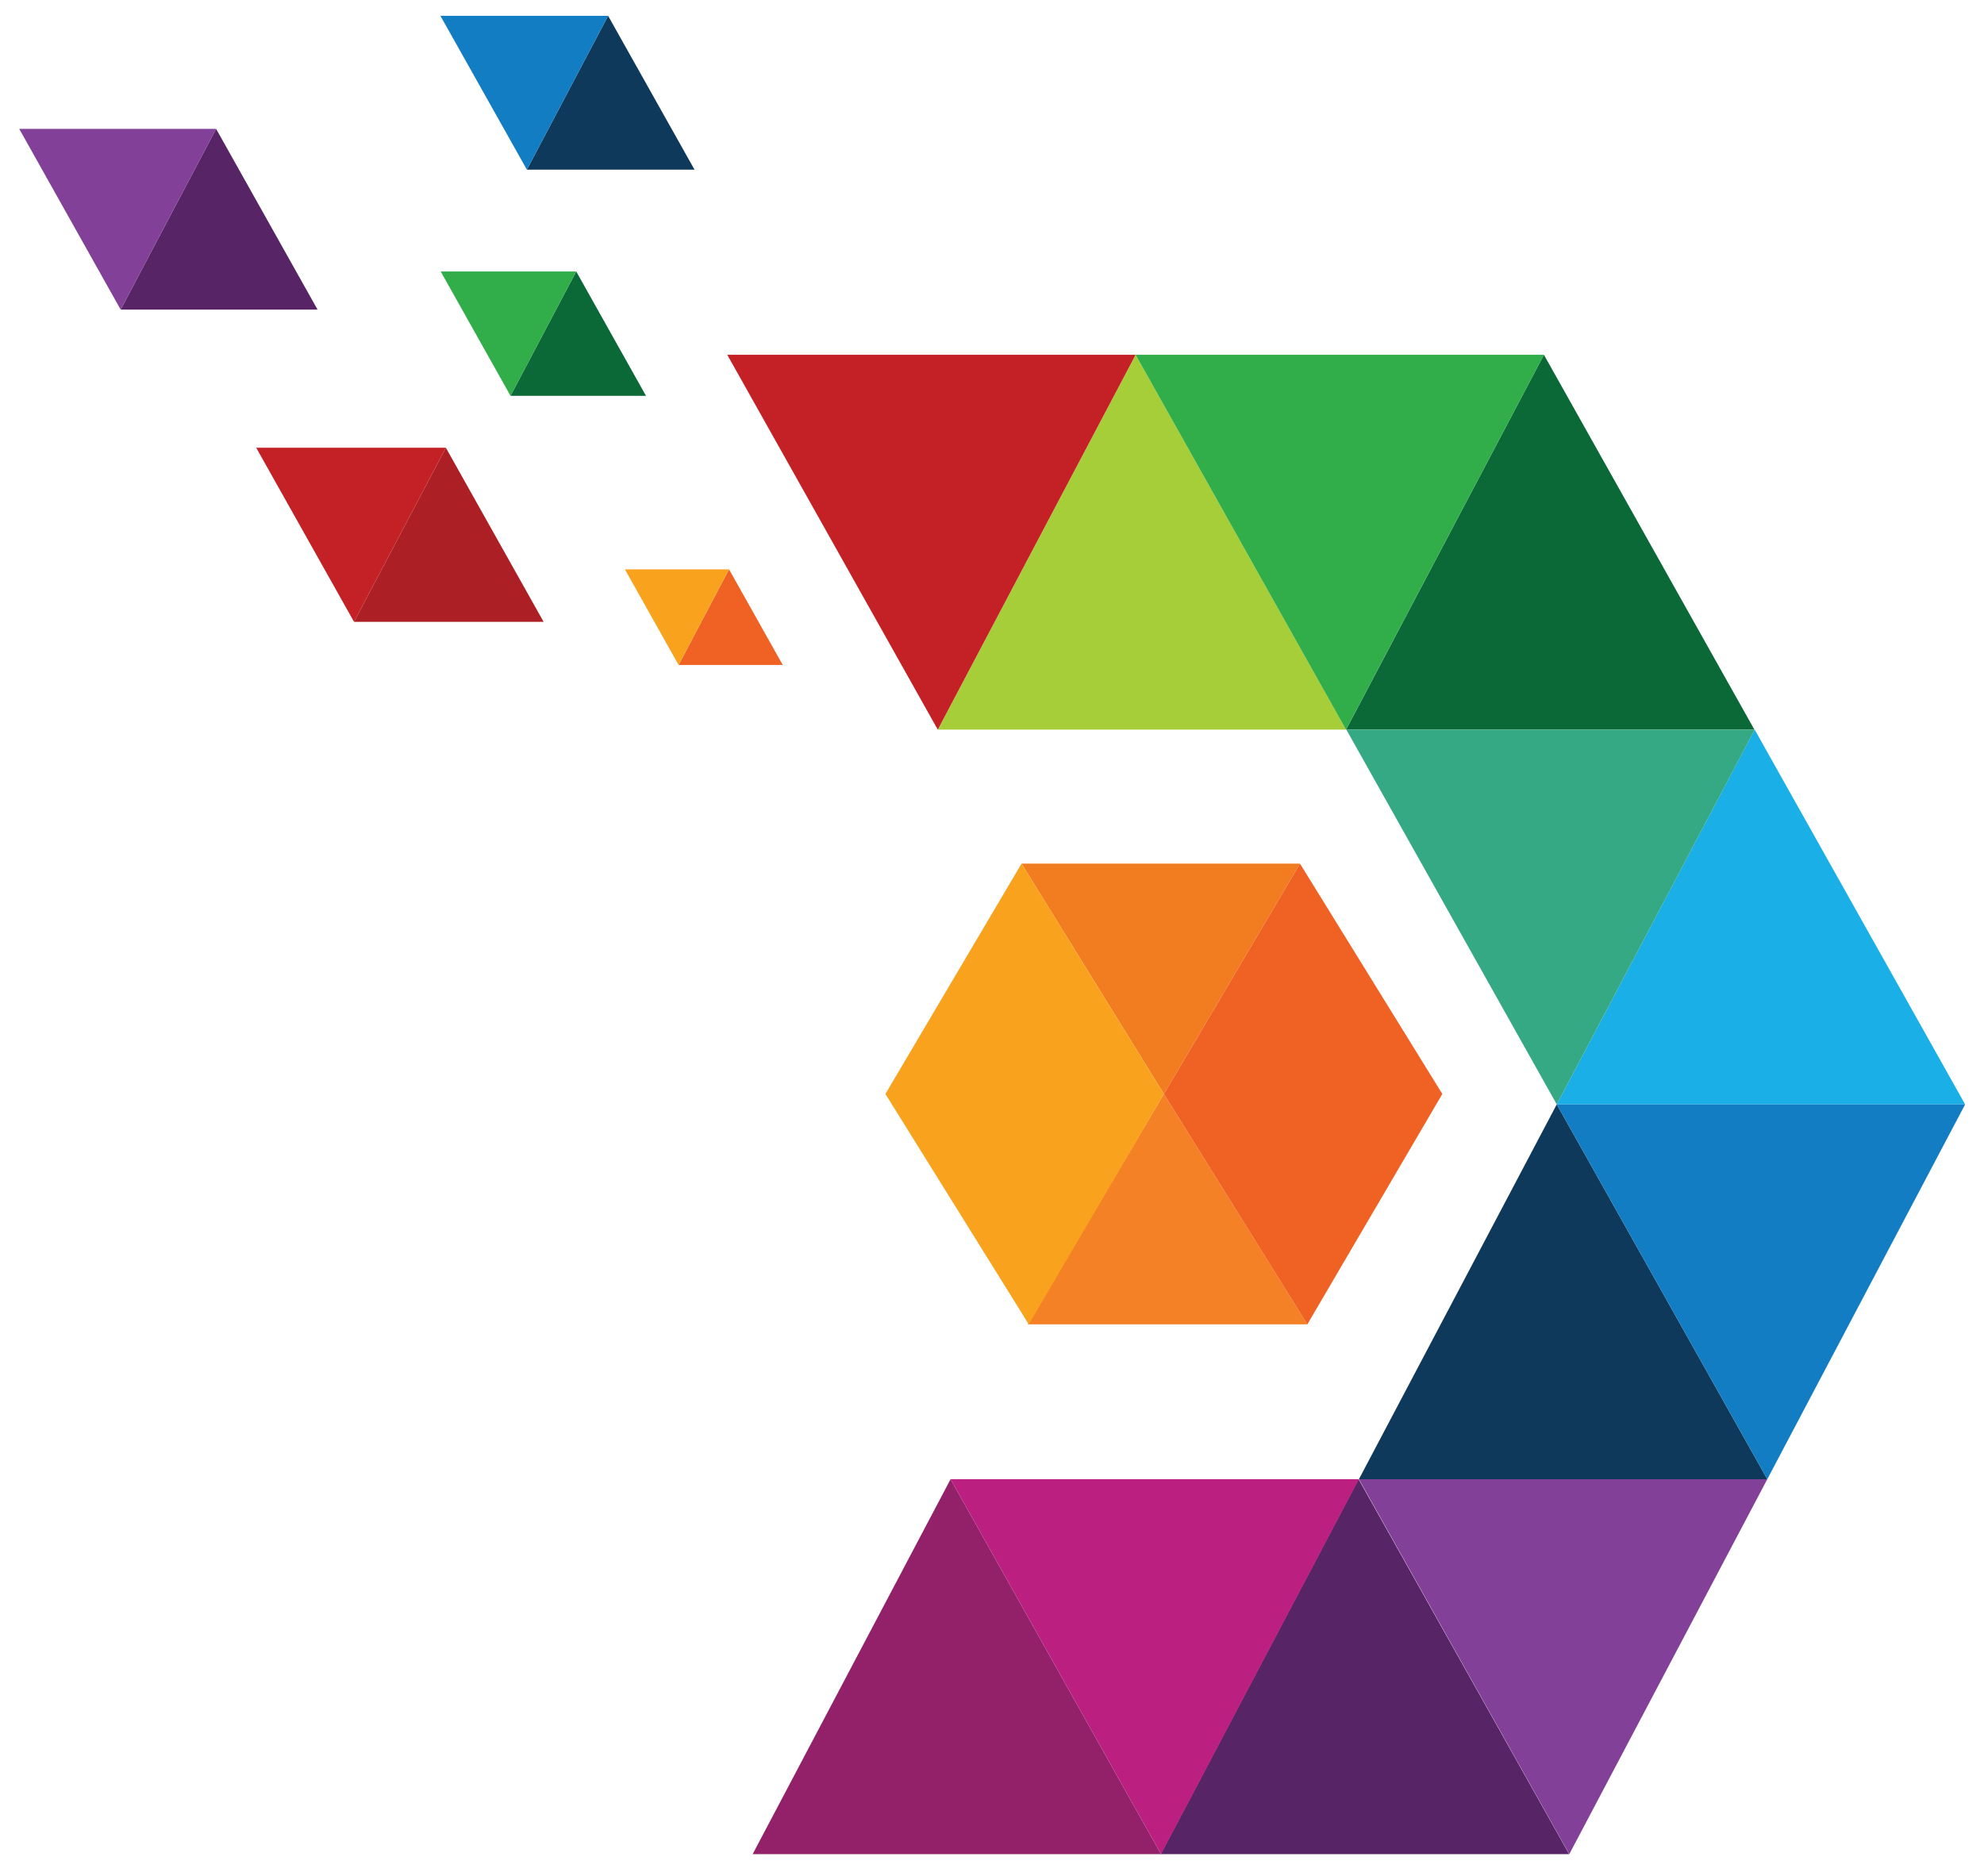 <?xml version="1.0" encoding="utf-8"?>
<!-- Generator: Adobe Illustrator 16.0.0, SVG Export Plug-In . SVG Version: 6.00 Build 0)  -->
<!DOCTYPE svg PUBLIC "-//W3C//DTD SVG 1.1//EN" "http://www.w3.org/Graphics/SVG/1.1/DTD/svg11.dtd">
<svg version="1.1" id="Layer_1" xmlns="http://www.w3.org/2000/svg" xmlns:xlink="http://www.w3.org/1999/xlink" x="0px" y="0px"
	 width="100.75px" height="95.25px" viewBox="0 0 100.75 95.25" enable-background="new 0 0 100.75 95.25" xml:space="preserve">
<polygon fill="#A6CE39" points="47.622,37.053 57.668,18.018 68.355,37.053 "/>
<polygon fill="#93216A" points="38.22,94.16 48.271,75.119 58.958,94.16 "/>
<polygon fill="#572466" points="58.942,94.16 68.991,75.119 79.683,94.16 "/>
<polygon fill="#1AAFE6" points="79.054,56.084 89.105,37.053 99.792,56.084 "/>
<polygon fill="#0F395A" points="69.007,75.119 79.054,56.084 89.745,75.119 "/>
<polygon fill="#0A6936" points="68.355,37.053 78.403,18.018 89.091,37.053 "/>
<polygon fill="#C42126" points="36.932,18.018 47.622,37.053 57.668,18.018 "/>
<polygon fill="#F06224" points="34.46,33.77 37.022,28.914 39.75,33.77 "/>
<polygon fill="#F8A21E" points="31.734,28.914 34.46,33.77 37.022,28.914 "/>
<polygon fill="#834098" points="69.007,75.119 79.691,94.16 89.745,75.119 "/>
<polygon fill="#35A884" points="68.369,37.053 79.054,56.084 89.107,37.053 "/>
<polygon fill="#31AD4A" points="57.668,18.018 68.353,37.053 78.403,18.018 "/>
<polygon fill="#BB2080" points="48.271,75.119 58.958,94.16 69.007,75.119 "/>
<polygon fill="#127DC2" points="79.054,56.084 89.745,75.119 99.792,56.084 "/>
<polygon fill="#F27D21" points="51.874,43.858 59.104,55.555 66.015,43.858 "/>
<polygon fill="#F58126" points="66.39,67.255 59.104,55.555 52.19,67.255 "/>
<polygon fill="#F06224" points="66.015,43.858 73.243,55.555 66.388,67.255 59.104,55.555 "/>
<polygon fill="#F8A21E" points="51.874,43.858 59.104,55.555 52.243,67.255 44.962,55.555 "/>
<polygon fill="#AC1F24" points="17.978,31.58 22.642,22.738 27.606,31.58 "/>
<polygon fill="#C42126" points="13.011,22.738 17.978,31.58 22.642,22.738 "/>
<polygon fill="#572466" points="6.127,15.723 10.975,6.545 16.126,15.723 "/>
<polygon fill="#834098" points="0.977,6.545 6.127,15.723 10.975,6.545 "/>
<polygon fill="#0F395A" points="26.756,8.617 30.881,0.804 35.269,8.617 "/>
<polygon fill="#127DC2" points="22.365,0.804 26.756,8.617 30.881,0.804 "/>
<polygon fill="#0A6936" points="25.925,20.102 29.262,13.787 32.805,20.102 "/>
<polygon fill="#31AD4A" points="22.379,13.787 25.925,20.102 29.262,13.787 "/>
</svg>
